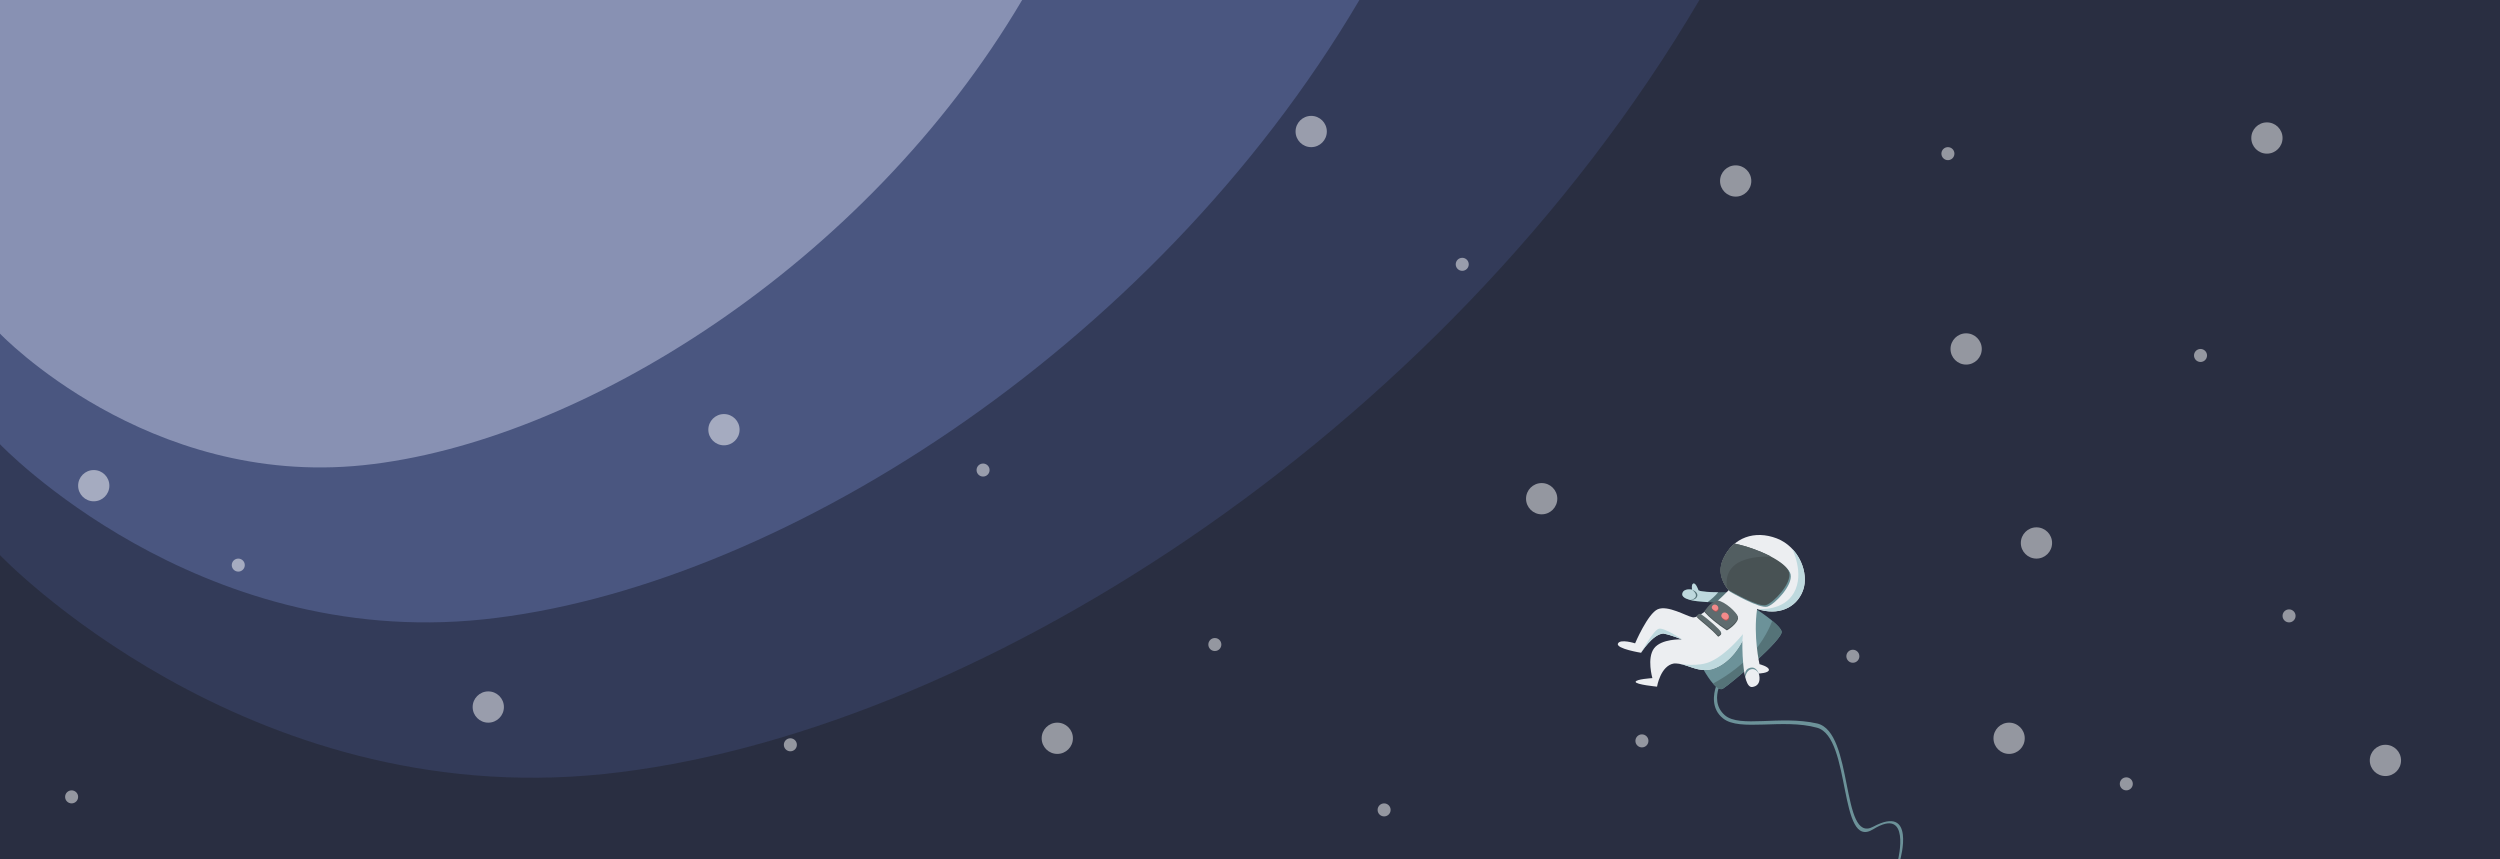 <?xml version="1.0" encoding="UTF-8"?>
<svg width="1920px" height="660px" viewBox="0 0 1920 660" version="1.1" xmlns="http://www.w3.org/2000/svg" xmlns:xlink="http://www.w3.org/1999/xlink">
    <!-- Generator: sketchtool 41.2 (35397) - http://www.bohemiancoding.com/sketch -->
    <title>5E53C223-9569-43B8-B5AD-62DFDB4E96EA</title>
    <desc>Created with sketchtool.</desc>
    <defs>
        <path d="M69.448,53.643 C85.689,48.29 93.023,34.951 89.148,21.439 C85.147,7.485 66.307,-3.674 48.937,1.307 C31.568,6.288 21.711,20.763 25.567,38.503 C27.635,48.019 34.646,53.259 43.383,55.303 C42.632,60.959 38.938,86.695 33.658,88.647 C29.403,90.751 12.812,92.5 8.67,99.777 C4.529,107.054 10.525,131.158 10.525,131.158 C10.525,131.158 -0.936,135.173 0.127,139.268 C1.191,143.363 18.544,134.193 18.544,134.193 C18.544,134.193 16.989,117.676 23.244,112.108 C29.783,108.963 37.202,107.249 37.202,107.249 C37.202,107.249 24.476,116.021 24.476,125.475 C24.476,134.929 37.202,144.507 37.202,144.507 C37.202,144.507 27.392,152.85 28.66,154.539 C29.928,156.227 44.007,147.593 44.007,147.593 C44.007,147.593 36.396,133.112 43.707,125.506 C51.673,119.12 61.921,121.038 69.718,111.332 C79.17,98.303 75.224,80.122 75.224,80.122 C75.224,80.122 96.462,109.481 102.526,103.839 C108.397,98.064 100.355,92.5 100.355,92.5 C100.355,92.5 106.364,87.58 104.847,85.562 C103.33,83.545 96.462,86.453 96.462,86.453 C96.462,86.453 79.48,72.096 69.448,53.643 Z" id="path-1"></path>
    </defs>
    <g id="Page-2" stroke="none" stroke-width="1" fill="none" fill-rule="evenodd">
        <g id="Hero-Image">
            <g>
                <g id="Space">
                    <rect id="Rectangle-3" fill="#292E41" x="0" y="0" width="1920" height="660"></rect>
                    <path d="M463.784,594.452 C739.916,565.761 1105.725,338.426 1305.134,-1.13686838e-13 L0,-6.31088724e-29 L0,426.341 C0,426.341 187.651,623.143 463.784,594.452 Z" id="Oval-2" fill="#333B59"></path>
                    <path d="M370.989,475.713 C591.873,452.753 884.489,270.827 1044,0 L0,9.09784407e-14 L0,341.182 C0,341.182 150.106,498.673 370.989,475.713 Z" id="Oval-2-Copy" fill="#4A5680"></path>
                    <path d="M278.953,357.282 C445.038,340.038 665.061,203.404 785,0 L0,6.83289963e-14 L0,256.243 C0,256.243 112.867,374.526 278.953,357.282 Z" id="Oval-2-Copy-2" fill="#8891B3"></path>
                    <circle id="Oval-3" fill="#FFFFFF" opacity="0.5" cx="1333" cy="139" r="12"></circle>
                    <circle id="Oval-3-Copy" fill="#FFFFFF" opacity="0.5" cx="1510" cy="268" r="12"></circle>
                    <path d="M1184,395 C1190.627,395 1196,389.627 1196,383 C1196,376.373 1190.627,371 1184,371 C1177.373,371 1172,376.373 1172,383 C1172,389.627 1177.373,395 1184,395 Z" id="Oval-3-Copy-2" fill="#FFFFFF" opacity="0.5"></path>
                    <circle id="Oval-3-Copy-9" fill="#FFFFFF" opacity="0.5" cx="1007" cy="101" r="12"></circle>
                    <circle id="Oval-3-Copy-10" fill="#FFFFFF" opacity="0.5" cx="375" cy="543" r="12"></circle>
                    <circle id="Oval-3-Copy-23" fill="#FFFFFF" opacity="0.5" cx="556" cy="330" r="12"></circle>
                    <circle id="Oval-3-Copy-14" fill="#FFFFFF" opacity="0.5" cx="72" cy="373" r="12"></circle>
                    <circle id="Oval-3-Copy-15" fill="#FFFFFF" opacity="0.5" cx="1741" cy="106" r="12"></circle>
                    <circle id="Oval-3-Copy-16" fill="#FFFFFF" opacity="0.5" cx="1564" cy="417" r="12"></circle>
                    <circle id="Oval-3-Copy-17" fill="#FFFFFF" opacity="0.5" cx="1832" cy="584" r="12"></circle>
                    <circle id="Oval-3-Copy-3" fill="#FFFFFF" opacity="0.5" cx="1543" cy="567" r="12"></circle>
                    <circle id="Oval-3-Copy-4" fill="#FFFFFF" opacity="0.5" cx="812" cy="567" r="12"></circle>
                    <circle id="Oval-3-Copy-5" fill="#FFFFFF" opacity="0.5" cx="933" cy="495" r="5"></circle>
                    <circle id="Oval-3-Copy-11" fill="#FFFFFF" opacity="0.5" cx="607" cy="572" r="5"></circle>
                    <circle id="Oval-3-Copy-21" fill="#FFFFFF" opacity="0.5" cx="183" cy="434" r="5"></circle>
                    <circle id="Oval-3-Copy-22" fill="#FFFFFF" opacity="0.5" cx="55" cy="612" r="5"></circle>
                    <circle id="Oval-3-Copy-12" fill="#FFFFFF" opacity="0.5" cx="755" cy="361" r="5"></circle>
                    <circle id="Oval-3-Copy-13" fill="#FFFFFF" opacity="0.5" cx="1123" cy="203" r="5"></circle>
                    <circle id="Oval-3-Copy-6" fill="#FFFFFF" opacity="0.5" cx="1496" cy="118" r="5"></circle>
                    <circle id="Oval-3-Copy-8" fill="#FFFFFF" opacity="0.5" cx="1261" cy="569" r="5"></circle>
                    <circle id="Oval-3-Copy-24" fill="#FFFFFF" opacity="0.5" cx="1063" cy="622" r="5"></circle>
                    <circle id="Oval-3-Copy-7" fill="#FFFFFF" opacity="0.5" cx="1423" cy="504" r="5"></circle>
                    <circle id="Oval-3-Copy-18" fill="#FFFFFF" opacity="0.5" cx="1758" cy="473" r="5"></circle>
                    <circle id="Oval-3-Copy-20" fill="#FFFFFF" opacity="0.5" cx="1633" cy="602" r="5"></circle>
                    <circle id="Oval-3-Copy-19" fill="#FFFFFF" opacity="0.5" cx="1690" cy="273" r="5"></circle>
                </g>
                <g id="Astronaut" transform="translate(1389.054, 527.343) rotate(37) translate(-1389.054, -527.343) translate(1252.054, 449.843)">
                    <g id="Backpack" transform="translate(61.073, 53.657)">
                        <path d="M21.469,66.592 C22.83,66.375 23.832,65.802 24.266,64.735 C26.778,58.558 38.612,6.171 33.83,2.475 C29.049,-1.221 6.258,0.647 6.258,0.647 L0.173,60.524 C0.173,60.524 11.85,66.145 19.025,66.659 C20.967,72.3 26.136,82.553 38.107,82.895 C54.651,83.369 74.604,55.217 100.087,45.152 C125.571,35.088 170.045,110.82 181.404,81.549 C193.832,49.519 210.645,88.43 210.645,88.43 L211.98,87.424 C211.98,87.424 195.866,45.969 180.22,79.979 C168.372,105.734 124.588,30.614 98.117,42.537 C71.646,54.461 52.88,81.171 37.704,80.118 C27.917,79.438 23.425,71.877 21.469,66.592 Z" id="Combined-Shape" fill="#6C9299"></path>
                        <path d="M23.175,0.281 C27.816,0.5 32.059,1.106 33.83,2.475 C38.612,6.171 26.778,58.558 24.266,64.735 C23.341,67.009 19.833,67.039 15.768,66.168 C16.312,65.079 23.172,51.088 25.573,33.592 C27.859,16.934 23.876,2.615 23.175,0.281 Z" id="Combined-Shape" fill="#557378"></path>
                    </g>
                    <g id="Body" transform="translate(-0, -0)">
                        <path d="M44.9,55.99 C44.9,55.99 29.99,68.156 24.957,69.386 C24.957,69.386 19.926,65.971 18.694,67.463 C17.461,68.955 20.664,71.893 20.664,71.893 C20.664,71.893 14.456,74.795 16.575,78.936 C18.694,83.077 29.131,76.617 29.131,76.617 L45.001,66.709 L44.9,55.99 Z" id="Path-4" fill="#557378"></path>
                        <mask id="mask-2" fill="white">
                            <use xlink:href="#path-1"></use>
                        </mask>
                        <use id="Mask" fill="#ECEEF1" xlink:href="#path-1"></use>
                    </g>
                    <g id="Face" transform="translate(24.648, 14.178)">
                        <path d="M2.397,10.098 C19.135,2.204 43.032,-2.73 49.434,2.82 C55.835,8.37 53.59,28.297 50.097,33.318 C46.603,38.34 20.122,41.473 20.122,41.473 C20.122,41.473 9.119,39.425 4.492,30.567 C-0.135,21.709 2.397,10.098 2.397,10.098 Z" id="Path-5" fill="#6C9299"></path>
                        <path d="M0.836,9.798 C17.574,1.905 41.471,-3.03 47.872,2.52 C54.274,8.07 52.029,27.997 48.536,33.019 C45.042,38.04 18.561,41.174 18.561,41.174 C18.561,41.174 7.558,39.125 2.931,30.267 C-1.696,21.409 0.836,9.798 0.836,9.798 Z" id="Combined-Shape" fill="#485254"></path>
                        <path d="M29.285,0.943 C20.177,2.39 9.539,5.694 0.836,9.798 C0.836,9.798 -2.057,20.016 2.931,30.267 C6.173,36.931 13.698,39.8 16.982,40.767 C15.008,39.093 5.77,30.28 13.037,17.433 C16.967,10.486 23.549,4.877 29.285,0.943 Z" id="Combined-Shape" fill="#525E61"></path>
                    </g>
                    <g id="Details" transform="translate(35.553, 65)">
                        <path d="M2.063,18.484 C9.121,18.089 21.413,19.122 23.312,20.297 C24.085,21.411 22.88,23.706 22.88,23.706 C14.433,21.927 4.734,22.337 0.827,21.557 C0.662,20.457 1.017,19.257 2.063,18.484 Z M6.197,2.476 C11.725,-0.55 23.746,1.025 26.126,2.785 C28.213,4.327 27.252,11.4 25.28,15.811 C16.067,16.403 8.68,15.994 3.287,14.914 C3.287,8.471 3.536,7.354 6.197,2.476 Z" id="Combined-Shape" fill="#485254"></path>
                        <path d="M1.409,17.83 C8.467,17.434 20.759,18.468 22.658,19.643 C23.431,20.757 22.226,23.052 22.226,23.052 C13.779,21.273 4.08,21.683 0.172,20.903 C0.008,19.803 0.363,18.602 1.409,17.83 Z M5.543,1.822 C11.07,-1.204 23.092,0.371 25.472,2.13 C27.558,3.673 26.597,10.746 24.626,15.156 C15.412,15.748 8.025,15.34 2.633,14.26 C2.633,7.816 2.882,6.7 5.543,1.822 Z" id="Combined-Shape" fill="#5E6B6E"></path>
                        <path d="M18.213,10.688 C20.636,10.688 21.158,9.565 21.158,8.179 C21.158,6.794 19.839,5.671 18.213,5.671 C16.587,5.671 15.268,6.794 15.268,8.179 C15.268,9.565 15.79,10.688 18.213,10.688 Z M8.179,9.843 C10.345,9.843 10.688,8.86 10.688,7.648 C10.688,6.436 9.565,5.453 8.179,5.453 C6.794,5.453 5.671,6.436 5.671,7.648 C5.671,8.86 6.014,9.843 8.179,9.843 Z" id="Combined-Shape-Copy" fill="#B35454"></path>
                        <path d="M17.559,10.252 C19.981,10.252 20.503,9.129 20.503,7.743 C20.503,6.358 19.185,5.235 17.559,5.235 C15.932,5.235 14.614,6.358 14.614,7.743 C14.614,9.129 15.136,10.252 17.559,10.252 Z M7.525,9.406 C9.69,9.406 10.034,8.424 10.034,7.212 C10.034,5.999 8.91,5.017 7.525,5.017 C6.14,5.017 5.017,5.999 5.017,7.212 C5.017,8.424 5.36,9.406 7.525,9.406 Z" id="Combined-Shape" fill="#F38A8A"></path>
                    </g>
                    <g id="Shadows" transform="translate(15.923, 0.436)">
                        <path d="M53.604,53.181 C69.79,47.81 77.094,34.493 73.226,21.002 C70.319,10.865 59.58,2.203 47.264,0.133 L47.202,0.129 C47.202,0.129 66.45,9.487 68.635,26.31 C70.75,42.598 54.633,52.562 53.604,53.181 Z" id="Combined-Shape" fill="#BED9DE"></path>
                        <path d="M31.554,122.665 C38.806,118.998 47.182,119.128 53.795,110.896 C62.925,98.311 59.555,80.92 59.314,79.748 L56.472,75.233 C56.472,75.233 56.075,94.461 49.493,106.686 C44.59,116.19 31.463,122.675 31.463,122.675 C31.463,122.675 31.494,122.672 31.554,122.665 Z" id="Combined-Shape" fill="#BED9DE"></path>
                        <path d="M2.605,133.765 C2.606,133.765 2.608,133.764 2.609,133.763 L2.619,133.731 C2.554,133.003 1.21,117.112 7.321,111.672 C13.599,108.652 20.688,106.952 21.245,106.821 L21.742,106.537 C21.742,106.537 5.198,107.426 2.439,110.772 C-0.289,114.081 2.543,133.345 2.605,133.765 Z" id="Combined-Shape" fill="#BED9DE"></path>
                        <path d="M21.97,60.995 C17.387,64.407 11.761,68.283 9.034,68.95 C9.034,68.95 4.004,65.535 2.771,67.027 C1.538,68.518 4.741,71.457 4.741,71.457 C4.741,71.457 -1.467,74.359 0.652,78.5 C2.771,82.641 13.209,76.181 13.209,76.181 L20.052,71.908 C21.029,68.393 21.876,64.425 21.97,60.995 Z" id="Combined-Shape" fill="#BED9DE"></path>
                        <path d="M77.95,100.678 C77.95,100.678 75.052,95.939 77.95,92.804 C80.849,89.669 85.105,92.574 85.105,92.574 C85.105,92.574 79.868,88.263 76.451,92.574 C73.034,96.886 77.95,100.678 77.95,100.678 Z" id="Path-15" fill="#6C9299"></path>
                        <path d="M4.66,71.49 C4.66,71.49 8.953,71.399 10.044,73.648 C11.135,75.897 8.399,78.613 8.399,78.613 C8.399,78.613 12.027,76.238 10.954,73.183 C9.803,69.909 4.66,71.49 4.66,71.49 Z" id="Path-16" fill="#557378"></path>
                    </g>
                </g>
            </g>
        </g>
    </g>
</svg>